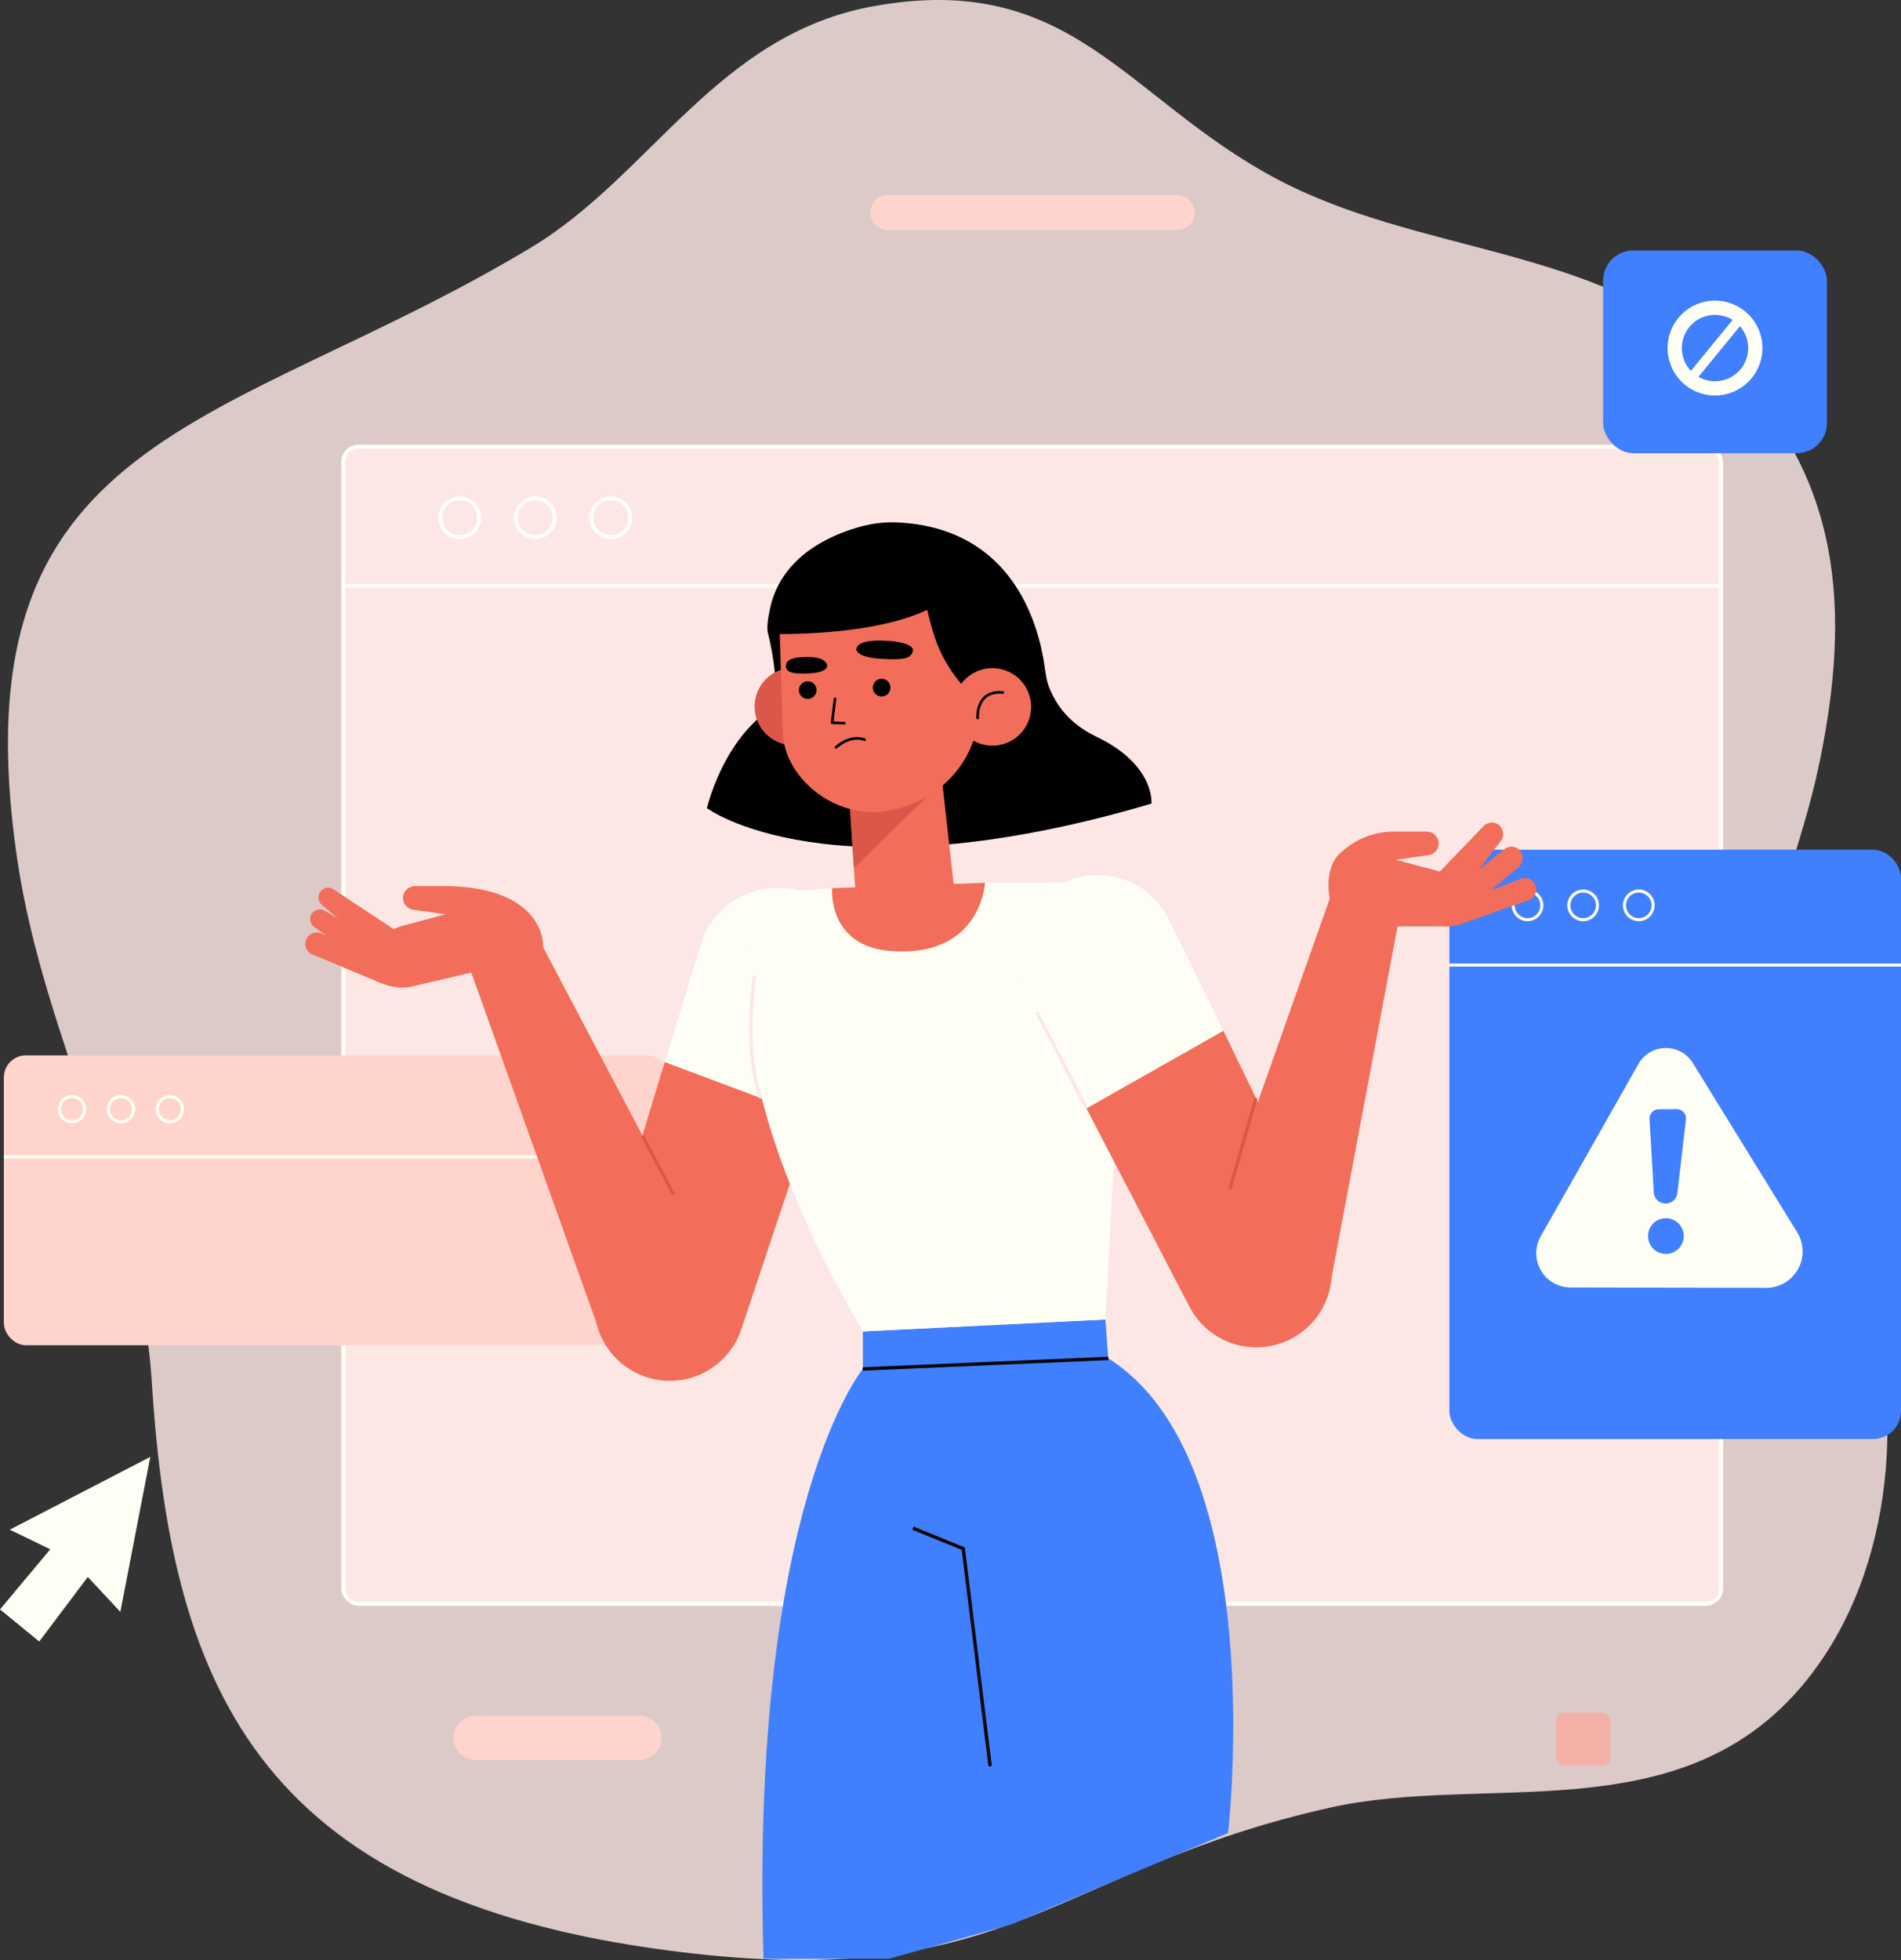 <svg xmlns="http://www.w3.org/2000/svg" width="890.461" height="917.925" viewBox="0 0 890.461 917.925"><rect x="0" y="0" width="890.461" height="917.925" fill="#333333" stroke="none"/><defs><style>.a,.e{fill:#fce7e4;}.a{opacity:0.84;}.b{fill:#ffd4cd;}.c{fill:#f4b0a7;}.d{fill:#fefef4;}.f,.g,.i,.j,.k,.m,.n,.p{fill:none;}.f,.g,.i,.j{stroke:#fefef4;}.f,.g,.i,.j,.k,.m,.n{stroke-miterlimit:10;}.f{stroke-width:1.941px;}.g{stroke-width:1.477px;}.h{fill:#407ffe;}.i{stroke-width:4.522px;}.j{stroke-width:1.43px;}.k,.p{stroke:#000;}.k,.n{stroke-width:1.552px;}.l{fill:#f26e5a;}.m{stroke:#db5749;stroke-width:1.5px;}.n{stroke:#fce7e4;}.o{fill:#db5749;}.p{stroke-linecap:round;stroke-linejoin:round;stroke-width:1.238px;}.q{opacity:0.5;}.r{fill:#fff;}</style></defs><g transform="translate(-97.124 -381.833)"><path class="a" d="M914.7,560.761c17.314-150.968-39.428-171.735-68.087-299.3-16.328-72.68,11.249-162.081-55.6-220.149C740.744-2.353,662.36-9.207,600.833,10.473c-28.759,9.2-55.96,39.308-84.191,46.205C458.414,70.9,413.175,43.113,355.09,31.4c-66.946-13.5-133.974-11.744-187.8,47.679-52.5,57.96-48.018,141.021-84.028,208-37.7,70.135-96.959,95.2-80.41,187.578,13.159,73.464,79.2,104.4,112.973,160.548,86.331,143.512,85.147,270.63,286.8,240.794,84.366-12.481,161.845-57.753,244.32-62.982C793.6,803.725,891.736,761.06,914.7,560.761Z" transform="translate(981.228 381.833) rotate(90)"/><g transform="translate(97.124 473.135)"><g transform="translate(0 0)"><g transform="translate(0)"><path class="b" d="M479.164,62.649h-135.4a8.221,8.221,0,0,1-8.221-8.221h0a8.222,8.222,0,0,1,8.221-8.222h135.4a8.223,8.223,0,0,1,8.222,8.222h0A8.221,8.221,0,0,1,479.164,62.649Z" transform="translate(72.2 -46.206)"/><rect class="c" width="25.44" height="24.641" rx="3.415" transform="translate(728.858 710.782)"/><path class="d" d="M181.461,371.569l-65.822,34.1,18.963,9.184L111.053,443l18.375,15.045,22.746-30.231,15.248,16.346Z" transform="translate(-111.053 219.394)"/><path class="b" d="M315.2,458.943H238.3a10.311,10.311,0,0,1-10.311-10.311h0A10.31,10.31,0,0,1,238.3,438.32H315.2a10.311,10.311,0,0,1,10.311,10.311h0A10.312,10.312,0,0,1,315.2,458.943Z" transform="translate(-15.6 273.885)"/></g><g transform="translate(160.807 117.91)"><rect class="e" width="645.356" height="541.857" rx="7.151"/><line class="f" x2="645.356" transform="translate(0 65.201)"/><rect class="f" width="645.356" height="541.857" rx="7.151"/><g transform="translate(45.459 24.167)"><ellipse class="f" cx="9.098" cy="9.098" rx="9.098" ry="9.098"/><ellipse class="f" cx="9.098" cy="9.098" rx="9.098" ry="9.098" transform="translate(35.359)"/><ellipse class="f" cx="9.098" cy="9.098" rx="9.098" ry="9.098" transform="translate(70.718)"/></g></g></g><g transform="translate(1.801 25.993)"><g transform="translate(0 376.937)"><rect class="b" width="311.793" height="135.772" rx="10.354"/><g transform="translate(26.005 19.306)"><path class="g" d="M111.04,286.41a5.9,5.9,0,1,1-5.9-5.9A5.9,5.9,0,0,1,111.04,286.41Z" transform="translate(-99.232 -280.506)"/><ellipse class="g" cx="5.904" cy="5.904" rx="5.904" ry="5.904" transform="translate(22.945 0)"/><ellipse class="g" cx="5.904" cy="5.904" rx="5.904" ry="5.904" transform="translate(45.89 0)"/></g><line class="g" x2="311.793" transform="translate(0 47.559)"/></g><g transform="translate(749.115 0)"><rect class="h" width="104.853" height="94.938" rx="14.132"/><g transform="translate(30.214 23.497)"><path class="d" d="M151.758,122.091a22.212,22.212,0,1,1,22.214-22.212A22.237,22.237,0,0,1,151.758,122.091Zm0-37.749a15.537,15.537,0,1,0,15.537,15.537A15.554,15.554,0,0,0,151.758,84.342Z" transform="translate(-129.546 -77.667)"/><line class="i" x1="25.471" y2="31.074" transform="translate(9.834 6.676)"/></g></g><g transform="translate(677.117 280.643)"><rect class="h" width="211.543" height="275.958" rx="13.046"/><g transform="translate(29.9 19.348)"><ellipse class="j" cx="6.704" cy="6.704" rx="6.704" ry="6.704"/><ellipse class="j" cx="6.704" cy="6.704" rx="6.704" ry="6.704" transform="translate(26.057 0)"/><ellipse class="j" cx="6.704" cy="6.704" rx="6.704" ry="6.704" transform="translate(52.113)"/></g><line class="j" x2="211.543" transform="translate(0 54.015)"/></g></g><g transform="translate(142.997 153.307)"><g transform="translate(214.108 373.324)"><path class="h" d="M463.011,311.561l-1.348-18.223-113.6,5.585v17.586s-52.934,63.7-46.534,276.181h58.88l56.96-16,101.76-42.88S539.351,359.414,463.011,311.561Z" transform="translate(-300.989 -293.338)"/><g transform="translate(47.071 18.223)"><line class="k" y1="4.948" x2="114.952"/><path class="k" d="M345.453,347.15,369,356.738l12.6,101.882" transform="translate(-321.965 -267.633)"/></g></g><g transform="translate(0 140.607)"><g transform="translate(0 29.773)"><g transform="translate(135.416 0.563)"><path class="l" d="M264.849,330.54l31.382-103.6,69.033,25.879-33.12,99.22a35.324,35.324,0,0,1-67.295-21.494Z" transform="translate(-263.28 -145.163)"/><path class="d" d="M298.454,208.358A37.449,37.449,0,1,1,369.8,231.147l-19.342,58.418-69.033-25.879Z" transform="translate(-248.471 -181.914)"/></g><path class="l" d="M379.01,359.771l-78.845-149.5s1.8-27.01-43.072-28.625l.009.04c-.61-.029-1.217-.084-1.831-.084h-15a5.681,5.681,0,0,0-5.705,4.722,5.549,5.549,0,0,0,4.8,6.317l15.128,2.138-20.581,5.493-3.841,1.419-28.026-18.517a4.544,4.544,0,0,0-5.552,7.185c1.729,1.442,4.514,3.831,7.547,6.452l-6.186-3.7a4.543,4.543,0,0,0-4.96,7.6c1.511,1.068,3.456,2.437,5.525,3.891l-2.152-.839a5.552,5.552,0,0,0-6.586,1.827,5.341,5.341,0,0,0,2.325,7.975l30.625,12.82c5.287,2.212,10.339,3.593,16.556,2.12l27.3-6.435,61.085,170.981Z" transform="translate(-188.725 -181.604)"/><line class="m" x2="14.591" y2="27.666" transform="translate(157.925 116.81)"/></g><g transform="translate(207.015 28.214)"><path class="d" d="M342.461,183.24l-29.308,2.19s-42.438,57.565,43.712,205.4l113.6-5.585,8.56-159.282L465,180.746H414.1Z" transform="translate(-302.7 -180.746)"/><path class="n" d="M308.451,261.945s-8.453-17.78-3.022-57.167" transform="translate(-301.959 -161.128)"/></g><g transform="translate(333.484)"><g transform="translate(0 24.506)"><path class="l" d="M501.5,316.313l-47.179-97.431-64.145,36.343,48.211,92.828a35.325,35.325,0,0,0,63.114-31.74Z" transform="translate(-357.764 -145.907)"/><path class="d" d="M443.419,199.691a37.449,37.449,0,1,0-66.91,33.649l28.227,54.682,64.145-36.343Z" transform="translate(-372.33 -178.705)"/><line class="n" x1="23.307" y1="45.148" transform="translate(9.101 64.17)"/></g><g transform="translate(89.871)"><path class="l" d="M574.151,193.441a5.552,5.552,0,0,0-6.586-1.827l-13.7,5.349,12.872-10.891a5.489,5.489,0,0,0,1.117-7.273,5.347,5.347,0,0,0-7.743-1.113l-11.977,9.643,10.21-13.348a5.485,5.485,0,0,0-.465-7.342,5.348,5.348,0,0,0-7.8.567l-20.156,20.917-20.581-5.493,15.13-2.14a5.548,5.548,0,0,0,4.8-6.317,5.681,5.681,0,0,0-5.7-4.721h-15a35.985,35.985,0,0,0-24.063,8.978c-.111.084-.212.142-.325.231-9.2,7.258-5.856,22.134-5.856,22.134L421.809,360.772l56,24.842,32.285-171.8,20.619.038a21.707,21.707,0,0,0,3.842.007h.156l-.009-.007a21.919,21.919,0,0,0,6.5-1.6l30.625-10.84A5.342,5.342,0,0,0,574.151,193.441Z" transform="translate(-421.809 -165.212)"/><line class="m" x1="12.203" y2="42.601" transform="translate(9.756 129.031)"/></g></g></g><g transform="translate(188.139)"><path d="M348.665,115.876c-3.531,2.423-27.216,8.578-27.684,12.876,0,0,7.792,30.46-.189,36.143-21.576,15.368-28.483,45.5-28.483,45.5s56.918,42.62,208.225-2.132c0,0,1.813-18.125-25.708-31.283-7.854-3.756-14.836-9.418-19.249-17.1-3.418-5.954-3.938-8.48-4.844-13.824C448.2,131.113,406.978,75.873,348.665,115.876Z" transform="translate(-292.308 -76.529)"/><path class="o" d="M340.857,142.186a18.144,18.144,0,1,1-19.36-16.841A18.146,18.146,0,0,1,340.857,142.186Z" transform="translate(-282.264 -57.186)"/><path class="l" d="M329.081,168.9l2.508,39.461c.852,13.86,6.519,23.3,20.154,22.353h0c11.639-.81,25.487-10.135,26.126-21.785l-6.938-61.913Z" transform="translate(-262.289 -39.456)"/><path class="l" d="M324.609,183.24l71.643-2.494s-1.742,35.224-44.324,31.925C322.33,210.379,324.609,183.24,324.609,183.24Z" transform="translate(-265.973 -11.925)"/><path class="o" d="M331.3,197.085l45.791-44.768-48.2,8.22Z" transform="translate(-262.442 -35.132)"/><path class="l" d="M355.767,220.168h0c-23.314.069-42.567-18.29-43.265-37.327l-1.371-44.927a44.259,44.259,0,0,1,41.156-45.771h0c24.384-1.7,49.8,16.4,51.5,40.782l.71,36.147C405.045,197.026,383.66,218.226,355.767,220.168Z" transform="translate(-276.967 -84.344)"/><g transform="translate(36.994 55.363)"><path class="p" d="M325.942,133.321l-1.351,11.156,5.765.212" transform="translate(-302.949 -106.002)"/><path d="M343.862,118.367s-12.881-1.057-13.01,4.187c0,0,.011,3.549,11.249,4.254s14.158-.12,15.184-3.455S349.9,118.4,343.862,118.367Z" transform="translate(-297.838 -118.28)"/><path d="M321.357,122.566s9.756-.785,10.675,3.929c0,0,.547,3.189-8,3.68s-11.19-.572-11.35-3.271C312.491,123.689,316.71,122.519,321.357,122.566Z" transform="translate(-312.676 -114.821)"/><path d="M324.278,132.77a4.123,4.123,0,1,1-4.254-3.987A4.122,4.122,0,0,1,324.278,132.77Z" transform="translate(-309.933 -109.708)"/><path d="M343.335,132.145a4.123,4.123,0,1,1-4.256-3.985A4.122,4.122,0,0,1,343.335,132.145Z" transform="translate(-294.377 -110.217)"/><path class="p" d="M339.039,144.119s-6.092-2.779-13.452,3.571" transform="translate(-302.136 -97.681)"/></g><path d="M369.322,87.875a55.865,55.865,0,0,0-17.3,1.827c-13.964,3.718-39.04,14.06-43.337,40.88-1.431,7.069-.44,9.439-.44,9.439s46.834,1.836,74.522-11.236c3.985,16.872,7.669,27.31,24.333,43.741l14.794-22.239,16.657,14.939C438.658,165.792,438.638,91.559,369.322,87.875Z" transform="translate(-279.572 -87.799)"/><g transform="translate(115.579 68.296)"><path class="l" d="M392.187,142.286a18.144,18.144,0,1,1-19.36-16.841A18.145,18.145,0,0,1,392.187,142.286Z" transform="translate(-355.942 -125.401)"/><path class="p" d="M362.125,143.641s-.912-13.123,11.779-11.93" transform="translate(-350.906 -120.311)"/></g></g></g></g><g transform="translate(793.315 899.179) rotate(-18)"><path class="d" d="M73.679,3.89,5.226,66.495A16.044,16.044,0,0,0,11.043,93.58c24.629,8.088,61.552,20.146,87.15,28.5a17.055,17.055,0,0,0,21.86-20.245l-22-90.521A14.8,14.8,0,0,0,73.679,3.89Z" transform="translate(0 0)"/><g class="q" transform="translate(4.332 5.49)"><path class="r" d="M68.772,4.4c-.079-.072.574-1.173,2.577-2.458A13.363,13.363,0,0,1,81.5.373a14.558,14.558,0,0,1,6.766,3.675,16.244,16.244,0,0,1,4.253,8.082c1.566,5.942,3.34,12.68,5.3,20.112,3.808,14.98,8.324,32.75,13.339,52.465q.924,3.717,1.871,7.528a17.739,17.739,0,0,1-.205,9.11,17.912,17.912,0,0,1-22.884,12.03q-4.022-1.3-8.106-2.632-8.163-2.661-16.552-5.4c-11.173-3.672-22.078-7.258-32.61-10.721q-7.9-2.615-15.5-5.135-1.9-.631-3.773-1.258L11.524,87.6l-2.119-.868a16.587,16.587,0,0,1-6.711-5.958,17.01,17.01,0,0,1-1-16.577,18.45,18.45,0,0,1,2.283-3.483L5.4,59.244l1.324-1.2q2.616-2.343,5.146-4.612c6.757-6.02,13.055-11.633,18.818-16.771,11.535-10.218,20.928-18.423,27.5-24S68.523,4.123,68.772,4.4s-3.029,3.747-9.173,9.8S44.449,28.873,33.24,39.45C27.613,44.732,21.462,50.506,14.861,56.7q-2.482,2.318-5.052,4.714L8.547,62.608l-1.029,1.1a13.666,13.666,0,0,0-1.6,2.537,12.257,12.257,0,0,0,.9,11.849,11.62,11.62,0,0,0,4.77,4.126l1.517.6,1.876.605q1.883.605,3.786,1.217L34.3,89.652c10.547,3.429,21.461,6.977,32.643,10.615q8.374,2.749,16.543,5.425,4.075,1.343,8.092,2.663A12.752,12.752,0,0,0,107.933,99.9a12.754,12.754,0,0,0,.212-6.529q-.9-3.795-1.767-7.5c-4.6-19.817-8.739-37.676-12.23-52.735-1.671-7.5-3.188-14.3-4.525-20.3a13.691,13.691,0,0,0-3.179-7.008A12.653,12.653,0,0,0,80.96,2.379a13.016,13.016,0,0,0-9.111.509C69.849,3.774,68.94,4.595,68.772,4.4Z" transform="translate(0 0)"/></g><path class="h" d="M8.883,3.259.183,36.471A5.56,5.56,0,0,0,3.5,43.045h0a5.566,5.566,0,0,0,7.113-2.851l14.427-31.5a4.364,4.364,0,0,0-2.656-5.976L14.417.2A4.364,4.364,0,0,0,8.883,3.259Z" transform="translate(61.761 26.797)"/><path class="h" d="M15.071,13.357a8.363,8.363,0,1,1-1.715-11.7A8.362,8.362,0,0,1,15.071,13.357Z" transform="translate(52.647 76.144)"/></g></g></svg>